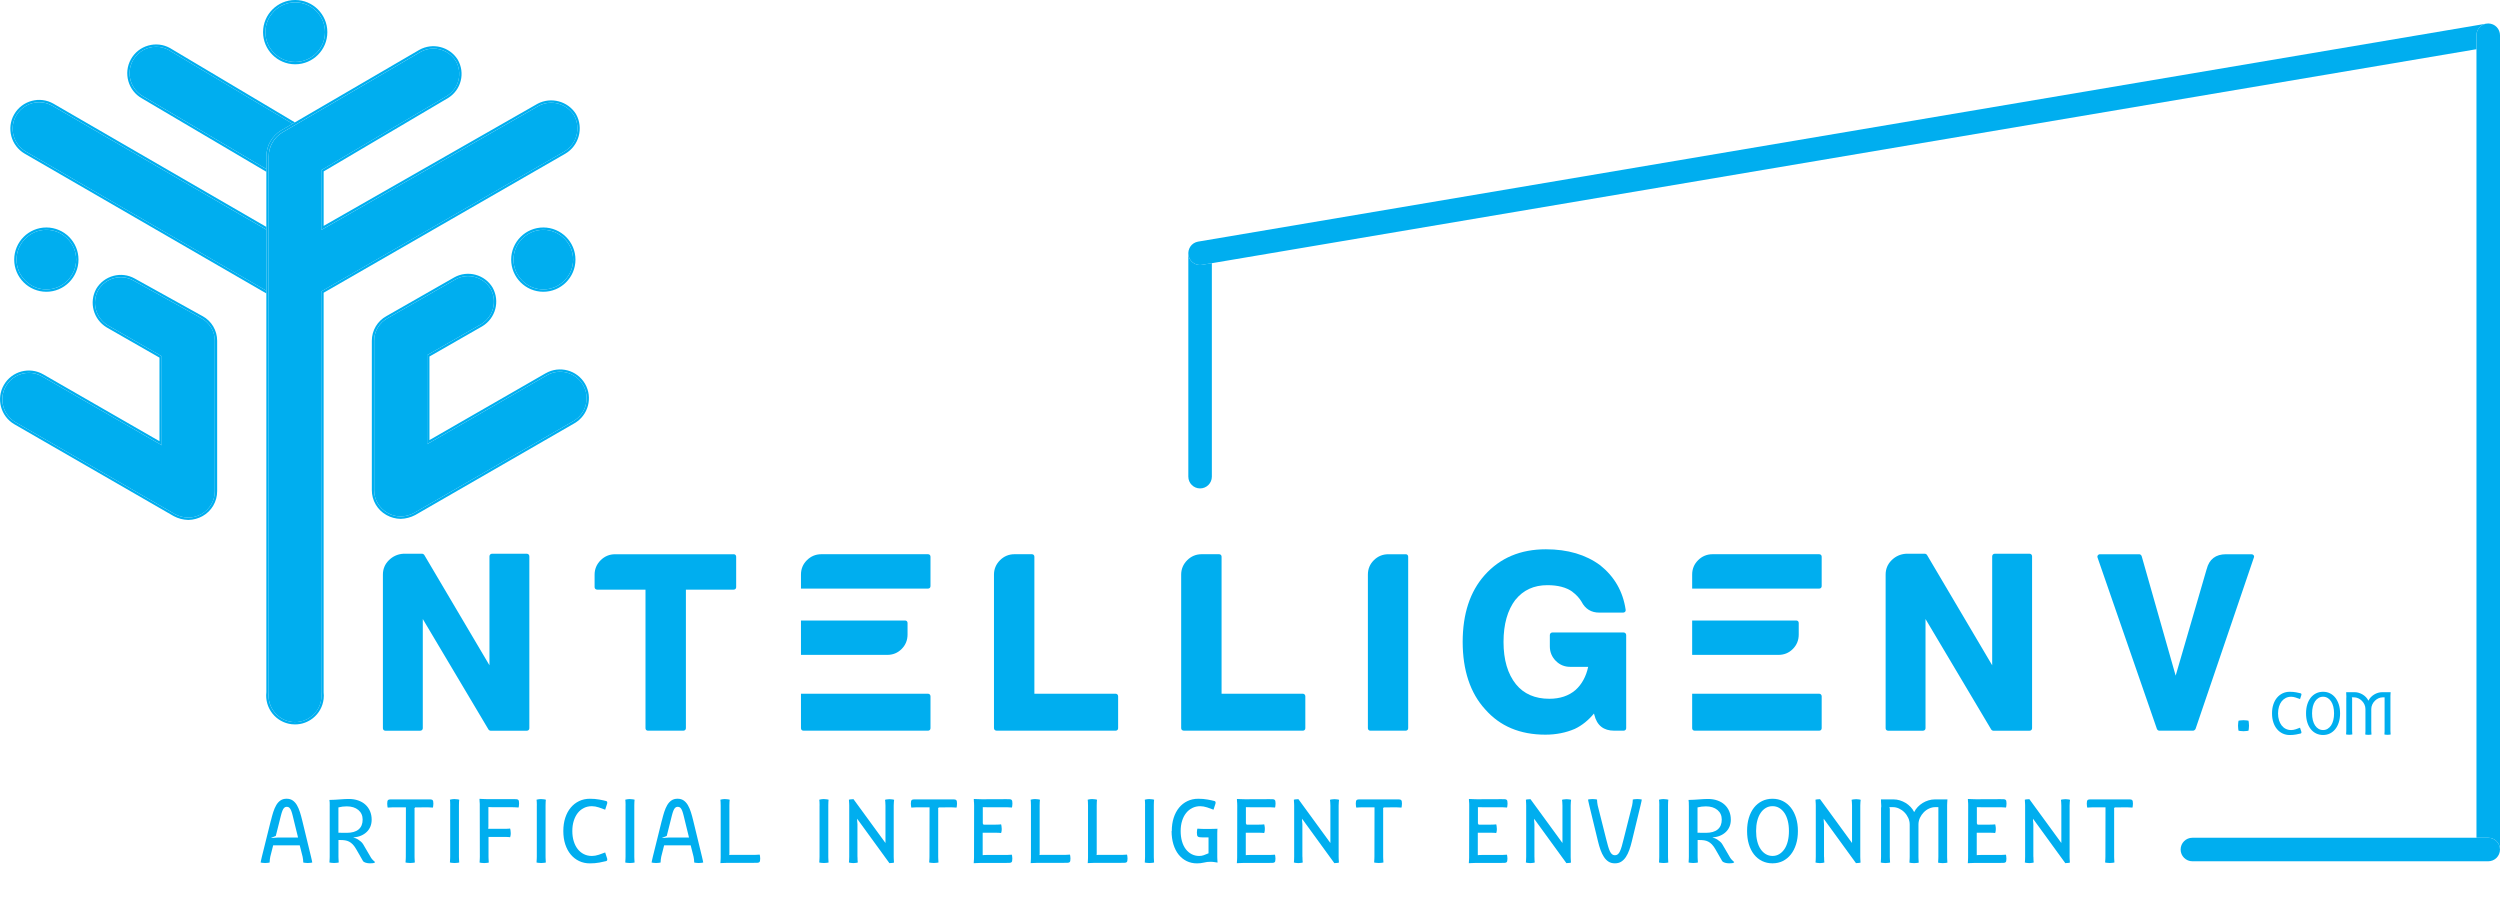 <?xml version="1.0" encoding="UTF-8"?><svg id="Layer_1" xmlns="http://www.w3.org/2000/svg" viewBox="0 0 1062.4 387.04"><path d="M223.91,235.31h-14.82c-.6,0-1.09,.49-1.09,1.09v46.32l-27.68-46.86c-.16-.27-.6-.54-.87-.54h-8.12c-2.34,.16-4.41,1.09-6.1,2.78-1.69,1.69-2.51,3.71-2.51,6.1v65.28c0,.6,.44,1.04,1.04,1.04h14.82c.6,0,1.09-.44,1.09-1.04v-46.42l27.9,46.92c.16,.27,.6,.54,.87,.54h15.47c.6,0,1.04-.44,1.04-1.04v-73.07c0-.6-.44-1.09-1.04-1.09Z" style="fill:#00aeef;"/><path d="M311.8,235.53h-50.4c-2.4,0-4.47,.87-6.16,2.56-1.69,1.69-2.56,3.76-2.56,6.1v5.34c0,.6,.49,1.04,1.09,1.04h20.54v58.9c0,.6,.44,1.04,1.04,1.04h15.04c.6,0,1.09-.44,1.09-1.04v-58.9h20.32c.6,0,1.04-.44,1.04-1.04v-12.97c0-.6-.44-1.04-1.04-1.04Z" style="fill:#00aeef;"/><path d="M423.5,310.51h50.62c.6,0,1.04-.44,1.04-1.04v-13.57c0-.6-.44-1.09-1.04-1.09h-34.55v-58.25c0-.6-.44-1.04-1.04-1.04h-7.41c-2.4,0-4.47,.87-6.16,2.56-1.69,1.69-2.56,3.76-2.56,6.1v65.28c0,.6,.49,1.04,1.09,1.04Z" style="fill:#00aeef;"/><path d="M503.05,310.51h50.62c.6,0,1.04-.44,1.04-1.04v-13.57c0-.6-.44-1.09-1.04-1.09h-34.55v-58.25c0-.6-.44-1.04-1.04-1.04h-7.41c-2.4,0-4.47,.87-6.16,2.56-1.69,1.69-2.56,3.76-2.56,6.1v65.28c0,.6,.49,1.04,1.09,1.04Z" style="fill:#00aeef;"/><path d="M597.38,235.53h-7.41c-2.4,0-4.47,.87-6.16,2.56s-2.51,3.71-2.51,6.1v65.28c0,.6,.44,1.04,1.04,1.04h15.04c.6,0,1.04-.44,1.04-1.04v-72.91c0-.6-.44-1.04-1.04-1.04Z" style="fill:#00aeef;"/><path d="M689.95,268.77h-30.24c-.6,0-1.09,.49-1.09,1.09v4.85c0,2.4,.87,4.47,2.56,6.16,1.69,1.69,3.71,2.51,6.1,2.51h7.63c-.87,4.09-2.72,7.46-5.34,9.81-2.89,2.51-6.65,3.76-11.17,3.76-6.1,0-10.84-2.07-14.17-6.16-3.54-4.41-5.29-10.41-5.29-17.98s1.69-13.51,5.07-17.98v.05c3.32-4.14,7.85-6.21,13.57-6.21,4.47,0,8.01,.93,10.62,2.78h-.05c1.8,1.31,3.05,2.78,3.98,4.3l-.05-.05c1.63,3.11,4.14,4.63,7.52,4.63h10.19c.65,0,1.2-.54,1.04-1.25-1.14-7.74-4.74-14-10.79-18.85-6.1-4.52-13.79-6.81-23.1-6.81-10.73,0-19.4,3.6-25.99,10.95-6.27,7.03-9.37,16.51-9.37,28.44s3.21,21.74,9.59,28.66c6.27,7.14,14.77,10.73,25.56,10.73,4.52,0,8.66-.82,12.48-2.45,3.11-1.47,5.83-3.71,8.17-6.54l.16,.6c1.09,4.47,3.92,6.7,8.45,6.7h3.98c.6,0,1.09-.44,1.09-1.04v-39.61c0-.6-.49-1.09-1.09-1.09Z" style="fill:#00aeef;"/><path d="M863.55,309.47v-73.07c0-.6-.44-1.09-1.04-1.09h-14.82c-.6,0-1.09,.49-1.09,1.09v46.32l-27.68-46.86c-.16-.27-.6-.54-.87-.54h-8.12c-2.34,.16-4.41,1.09-6.1,2.78s-2.51,3.71-2.51,6.1v65.28c0,.6,.44,1.04,1.04,1.04h14.82c.6,0,1.09-.44,1.09-1.04v-46.42l27.9,46.92c.16,.27,.6,.54,.87,.54h15.47c.6,0,1.04-.44,1.04-1.04Z" style="fill:#00aeef;"/><path d="M933.03,309.74l24.79-72.85c.27-.71-.22-1.36-1.04-1.36h-10.79c-4.41,0-7.19,2.13-8.23,6.32v-.05l-13.19,45.33-14.44-50.78c-.16-.44-.6-.82-.98-.82h-16.73c-.82,0-1.31,.71-1.04,1.42l25.23,72.85c.16,.38,.6,.71,.98,.71h14.39c.38,0,.87-.38,1.04-.76Z" style="fill:#00aeef;"/><path d="M505.04,106.96c.02-.14,.03-.29,.06-.43-.03,.14-.04,.28-.06,.43Z" style="fill:#00aeef;"/><path d="M506.17,104.39c.1-.12,.2-.25,.31-.36-.11,.11-.21,.24-.31,.36Z" style="fill:#00aeef;"/><path d="M509.97,112.61c-2.4,0-4.51-1.73-4.92-4.17-.05-.31-.07-.61-.06-.92,0,.03,0,.05,0,.08v94.96c0,2.76,2.24,5,5,5s5-2.24,5-5V111.83l-4.17,.7c-.28,.05-.56,.07-.84,.07Z" style="fill:#00aeef;"/><path d="M507.64,103.21c.15-.08,.3-.17,.46-.23-.16,.07-.31,.15-.46,.23Z" style="fill:#00aeef;"/><path d="M508.51,102.85c.18-.06,.36-.12,.55-.15-.19,.04-.37,.1-.55,.15Z" style="fill:#00aeef;"/><path d="M505.62,105.19c.08-.14,.15-.29,.24-.43-.09,.13-.16,.28-.24,.43Z" style="fill:#00aeef;"/><path d="M506.86,103.72c.12-.1,.24-.2,.37-.29-.13,.09-.25,.19-.37,.29Z" style="fill:#00aeef;"/><path d="M505.25,106.04c.05-.15,.09-.3,.15-.44-.06,.14-.1,.29-.15,.44Z" style="fill:#00aeef;"/><path d="M1061.58,12.24c.09,.14,.16,.29,.23,.43-.08-.15-.15-.3-.23-.43Z" style="fill:#00aeef;"/><path d="M1062.03,13.11c.05,.13,.09,.28,.13,.42-.04-.14-.08-.28-.13-.42Z" style="fill:#00aeef;"/><path d="M1060.97,11.49c.13,.13,.23,.28,.34,.42-.11-.14-.22-.29-.34-.42Z" style="fill:#00aeef;"/><path d="M1057.49,10c.19,0,.37,.03,.56,.06-.19-.02-.37-.05-.56-.06Z" style="fill:#00aeef;"/><path d="M1060.24,10.88c.15,.1,.28,.23,.42,.35-.14-.12-.27-.24-.42-.35Z" style="fill:#00aeef;"/><path d="M1062.33,14.16s-.02-.05-.02-.08c.03,.16,.04,.33,.05,.49-.01-.14,0-.27-.03-.41Z" style="fill:#00aeef;"/><path d="M1058.48,10.11c.18,.04,.34,.1,.51,.16-.17-.06-.33-.12-.51-.16Z" style="fill:#00aeef;"/><path d="M1059.41,10.41c.16,.07,.31,.16,.46,.25-.15-.09-.3-.18-.46-.25Z" style="fill:#00aeef;"/><path d="M1052.4,14.99c0-2.61,2.01-4.74,4.57-4.96-.14,.01-.27,0-.41,.03L509.14,102.68s-.05,.02-.08,.02c-.19,.04-.37,.1-.55,.15-.14,.04-.28,.07-.41,.13-.16,.07-.31,.15-.46,.23-.14,.07-.28,.14-.41,.22-.13,.09-.25,.19-.37,.29-.13,.1-.26,.2-.38,.31-.11,.11-.21,.24-.31,.36-.1,.12-.21,.24-.3,.37-.09,.13-.17,.28-.24,.43-.08,.14-.16,.27-.22,.41-.06,.14-.1,.29-.15,.44-.05,.16-.11,.32-.15,.49-.03,.14-.04,.28-.06,.43-.02,.19-.05,.37-.06,.57,0,.3,0,.61,.06,.92,.41,2.44,2.53,4.17,4.92,4.17,.28,0,.56-.02,.84-.07l4.17-.7L1052.4,20.91v-5.92Z" style="fill:#00aeef;"/><path d="M1062.36,14.57c-.01-.16-.02-.33-.05-.49-.03-.19-.09-.37-.15-.55-.04-.14-.08-.28-.13-.42-.06-.15-.14-.29-.22-.44-.08-.15-.14-.3-.23-.43-.08-.12-.17-.22-.26-.33-.11-.14-.22-.29-.34-.42-.1-.1-.21-.18-.31-.27-.14-.12-.27-.24-.42-.35-.12-.08-.25-.14-.38-.22-.15-.09-.3-.18-.46-.25-.13-.06-.28-.1-.42-.14-.17-.06-.33-.12-.51-.16-.14-.03-.29-.04-.43-.06-.19-.02-.37-.05-.56-.06-.03,0-.06,0-.09,0-.15,0-.28,.03-.43,.04-2.56,.22-4.57,2.34-4.57,4.96V356.01h5c2.76,0,5,2.24,5,5V14.99c0-.14-.03-.28-.04-.42Z" style="fill:#00aeef;"/><path d="M1057.4,356.01h-125.72c-2.76,0-5,2.24-5,5s2.24,5,5,5h125.72c2.76,0,5-2.24,5-5s-2.24-5-5-5Z" style="fill:#00aeef;"/><path d="M71.81,21.31c-1.73-.97-3.61-1.43-5.47-1.43-3.95,0-7.78,2.08-9.84,5.76-3.03,5.42-1.08,12.28,4.33,15.31l52.37,30.89v-5.39c0-4.54,2.44-8.79,6.36-11.08l4.78-2.78-51.78-30.82c-.26-.17-.5-.32-.75-.46Z" style="fill:#00aeef;"/><path d="M113.2,71.85l-52.37-30.89c-5.42-3.03-7.36-9.89-4.33-15.31,2.06-3.68,5.89-5.76,9.84-5.76,1.86,0,3.74,.46,5.47,1.43,.25,.14,.49,.29,.75,.46l51.78,30.82,.99-.58-52.24-31.09c-.26-.17-.52-.33-.79-.48-2.86-1.6-6.16-1.98-9.31-1.09-3.15,.89-5.76,2.96-7.36,5.81-3.29,5.9-1.18,13.38,4.71,16.66l52.87,31.19v-1.16Z" style="fill:#00aeef;"/><path d="M16.66,43.45c-3.89,0-7.69,2.02-9.77,5.63-3.1,5.38-1.25,12.27,4.13,15.38l102.18,59.1v-25.95S22.27,44.96,22.27,44.96c-1.77-1.02-3.7-1.5-5.61-1.5Z" style="fill:#00aeef;"/><path d="M113.2,123.55L11.02,64.46c-5.38-3.1-7.23-10-4.13-15.38,2.08-3.61,5.88-5.63,9.77-5.63,1.91,0,3.84,.48,5.61,1.5l90.93,52.65v-1.16S22.77,44.09,22.77,44.09c-5.85-3.38-13.36-1.36-16.74,4.49-3.38,5.85-1.36,13.36,4.49,16.74l102.68,59.39v-1.16Z" style="fill:#00aeef;"/><path d="M239.73,64.46c5.36-3.12,7.24-10.04,4.21-15.45-3.15-5.05-9.74-6.82-15-4.04l-92.39,52.75v-25.43l53.36-31.48c5.12-3.18,6.77-9.76,3.74-14.99-2.13-3.33-5.76-5.18-9.48-5.18-1.87,0-3.77,.47-5.51,1.45l-58.59,34.15c-3.61,2.12-5.86,6.04-5.86,10.22v227.8c-.72,6.22,3.71,11.81,9.88,12.53,2.98,.35,5.93-.49,8.28-2.36,2.36-1.87,3.84-4.54,4.19-7.52,.1-.86,.1-1.73,0-2.59V123.82s.25-.14,.25-.14l102.93-59.22Z" style="fill:#00aeef;"/><path d="M137.54,124.4l102.68-59.08c5.83-3.39,7.88-10.94,4.57-16.81v-.02c-3.44-5.5-10.61-7.43-16.35-4.4l-90.9,51.9v-23.14l52.88-31.2c5.59-3.47,7.39-10.65,4.07-16.36-3.5-5.48-10.67-7.27-16.34-4.08l-52.83,30.79-.99,.58-4.78,2.78c-3.91,2.3-6.35,6.55-6.36,11.08v5.39s0,1.16,0,1.16v23.44s0,1.16,0,1.16v25.95s0,1.16,0,1.16v169.49c-.37,3.25,.54,6.45,2.57,9.02,2.03,2.56,4.94,4.18,8.19,4.56,.48,.06,.96,.08,1.44,.08,2.75,0,5.4-.92,7.58-2.65,2.56-2.03,4.19-4.94,4.56-8.19,.11-.94,.11-1.89,0-2.77V124.4Zm-1,169.91c.1,.86,.1,1.73,0,2.59-.35,2.99-1.83,5.66-4.19,7.52-2.36,1.87-5.3,2.7-8.28,2.36-6.16-.71-10.59-6.31-9.88-12.53V66.46c0-4.19,2.25-8.1,5.86-10.22l58.59-34.15c1.74-.98,3.64-1.45,5.51-1.45,3.72,0,7.35,1.84,9.48,5.18,3.03,5.22,1.38,11.81-3.74,14.99l-53.36,31.48v25.43l92.39-52.75c5.27-2.78,11.85-1,15,4.04,3.04,5.4,1.15,12.33-4.21,15.45l-102.93,59.22-.25,.14v170.49Z" style="fill:#00aeef;"/><path d="M112.79,13.66c0,6.98,5.68,12.66,12.66,12.66s12.66-5.68,12.66-12.66-5.68-12.66-12.66-12.66-12.66,5.68-12.66,12.66Z" style="fill:#00aeef;"/><path d="M125.45,27.32c7.53,0,13.66-6.13,13.66-13.66S132.98,0,125.45,0s-13.66,6.13-13.66,13.66,6.13,13.66,13.66,13.66Zm12.66-13.66c0,6.98-5.68,12.66-12.66,12.66s-12.66-5.68-12.66-12.66,5.68-12.66,12.66-12.66,12.66,5.68,12.66,12.66Z" style="fill:#00aeef;"/><path d="M85.57,135.21h0s-28.83-15.98-28.83-15.98c-5.23-2.93-11.95-1.12-14.99,4.05-2.87,5.28-1.09,11.86,4.06,14.99l22.96,13.14v37.81l-50.88-29.26c-1.77-1.02-3.7-1.5-5.61-1.5-3.9,0-7.69,2.02-9.77,5.63-3.1,5.38-1.25,12.27,4.13,15.38l67.68,39.01c1.74,.93,3.73,1.45,5.72,1.5,1.92-.04,3.84-.56,5.54-1.5,3.53-1.97,5.72-5.7,5.7-9.75v-63.92c0-4-2.18-7.67-5.69-9.59Z" style="fill:#00aeef;"/><path d="M86.05,134.33l-28.82-15.98c-5.7-3.2-13.03-1.22-16.35,4.43-3.14,5.76-1.2,12.93,4.42,16.34l22.47,12.86v35.51l-49.38-28.4c-5.86-3.38-13.37-1.36-16.74,4.49-3.38,5.85-1.36,13.37,4.49,16.74l67.7,39.02c1.9,1.01,4.03,1.57,6.2,1.62,2.11-.04,4.19-.6,6.03-1.63,3.85-2.14,6.23-6.21,6.21-10.62v-63.92c0-4.36-2.38-8.37-6.21-10.46Zm5.21,74.39c.02,4.04-2.16,7.78-5.7,9.75-1.7,.95-3.62,1.47-5.54,1.5-1.99-.05-3.97-.57-5.72-1.5L6.63,179.46c-5.38-3.1-7.23-10-4.13-15.38,2.08-3.61,5.87-5.63,9.77-5.63,1.91,0,3.84,.48,5.61,1.5l50.88,29.26v-37.81l-22.96-13.14c-5.15-3.12-6.93-9.71-4.06-14.99,3.04-5.17,9.77-6.98,14.99-4.05l28.83,15.98h0c3.51,1.92,5.69,5.59,5.69,9.59v63.92Z" style="fill:#00aeef;"/><path d="M19.7,122.99c6.98,0,12.66-5.68,12.66-12.66s-5.68-12.66-12.66-12.66-12.66,5.68-12.66,12.66,5.68,12.66,12.66,12.66Z" style="fill:#00aeef;"/><path d="M33.36,110.33c0-7.53-6.13-13.66-13.66-13.66s-13.66,6.13-13.66,13.66,6.13,13.66,13.66,13.66,13.66-6.13,13.66-13.66Zm-13.66-12.66c6.98,0,12.66,5.68,12.66,12.66s-5.68,12.66-12.66,12.66-12.66-5.68-12.66-12.66,5.68-12.66,12.66-12.66Z" style="fill:#00aeef;"/><path d="M232.39,159.48l-50.88,29.26v-37.82l22.97-13.15c5.14-3.12,6.92-9.7,4.04-14.99-3.03-5.15-9.76-6.97-14.98-4.03l-28.83,16.45c-3.52,1.92-5.7,5.6-5.7,9.59v63.45c-.02,4.05,2.16,7.78,5.7,9.75,1.7,.95,3.62,1.47,5.56,1.5,1.97-.05,3.95-.58,5.71-1.51l67.67-39c2.6-1.5,4.47-3.93,5.25-6.83s.38-5.94-1.12-8.54c-3.1-5.38-10-7.23-15.38-4.13Z" style="fill:#00aeef;"/><path d="M231.89,158.62l-49.39,28.4v-35.51l22.48-12.87c5.61-3.4,7.55-10.57,4.4-16.35-3.31-5.63-10.65-7.61-16.34-4.41l-28.82,16.45c-3.83,2.09-6.21,6.1-6.21,10.47v63.45c-.02,4.41,2.36,8.48,6.21,10.62,1.84,1.03,3.92,1.59,6.05,1.63,2.14-.06,4.28-.62,6.19-1.63l67.68-39.01c5.85-3.38,7.87-10.89,4.49-16.74-3.38-5.85-10.89-7.87-16.74-4.49Zm17,13.53c-.78,2.9-2.64,5.33-5.25,6.83l-67.67,39c-1.76,.93-3.74,1.46-5.71,1.51-1.94-.04-3.87-.56-5.56-1.5-3.53-1.97-5.72-5.7-5.7-9.75v-63.45c0-4,2.19-7.67,5.7-9.59l28.83-16.45c5.23-2.93,11.95-1.12,14.98,4.03,2.88,5.29,1.1,11.88-4.04,14.99l-22.97,13.15v37.82l50.88-29.26c5.38-3.1,12.27-1.25,15.38,4.13,1.5,2.6,1.9,5.64,1.12,8.54Z" style="fill:#00aeef;"/><path d="M243.55,110.33c0-6.98-5.68-12.66-12.66-12.66s-12.66,5.68-12.66,12.66,5.68,12.66,12.66,12.66,12.66-5.68,12.66-12.66Z" style="fill:#00aeef;"/><path d="M230.89,96.67c-7.53,0-13.66,6.13-13.66,13.66s6.13,13.66,13.66,13.66,13.66-6.13,13.66-13.66-6.13-13.66-13.66-13.66Zm-12.66,13.66c0-6.98,5.68-12.66,12.66-12.66s12.66,5.68,12.66,12.66-5.68,12.66-12.66,12.66-12.66-5.68-12.66-12.66Z" style="fill:#00aeef;"/><g><path d="M736.05,250.13h37.05c.6,0,1.04-.44,1.04-1.04v-12.53c0-.6-.44-1.04-1.04-1.04h-45.33c-2.4,0-4.47,.87-6.16,2.56s-2.51,3.71-2.51,6.1v5.94h16.95Z" style="fill:#00aeef;"/><g><path d="M731.73,278.3h23.99c2.45,0,4.47-.82,6.16-2.51,1.69-1.69,2.51-3.76,2.51-6.16v-4.9c0-.6-.44-1.04-1.04-1.04h-44.25v14.6h12.63Z" style="fill:#00aeef;"/><path d="M759.03,294.81h-39.93v14.66c0,.6,.44,1.04,1.04,1.04h52.96c.6,0,1.04-.44,1.04-1.04v-13.57c0-.6-.44-1.09-1.04-1.09h-14.07Z" style="fill:#00aeef;"/></g></g><g><path d="M357.33,250.13h37.05c.6,0,1.04-.44,1.04-1.04v-12.53c0-.6-.44-1.04-1.04-1.04h-45.33c-2.4,0-4.47,.87-6.16,2.56s-2.51,3.71-2.51,6.1v5.94h16.95Z" style="fill:#00aeef;"/><g><path d="M353.01,278.3h23.99c2.45,0,4.47-.82,6.16-2.51,1.69-1.69,2.51-3.76,2.51-6.16v-4.9c0-.6-.44-1.04-1.04-1.04h-44.25v14.6h12.63Z" style="fill:#00aeef;"/><path d="M380.31,294.81h-39.93v14.66c0,.6,.44,1.04,1.04,1.04h52.96c.6,0,1.04-.44,1.04-1.04v-13.57c0-.6-.44-1.09-1.04-1.09h-14.07Z" style="fill:#00aeef;"/></g></g><g><path d="M115.14,348.66c.3-1.26,.63-2.45,.99-3.58s.79-2.11,1.28-2.95c.49-.84,1.09-1.5,1.8-1.98s1.56-.72,2.58-.72,1.88,.24,2.58,.72c.7,.48,1.3,1.14,1.8,1.98,.49,.84,.92,1.82,1.28,2.95,.36,1.12,.69,2.32,.99,3.58l3.73,15.39c.06,.24,.12,.5,.18,.79,.06,.29,.12,.55,.18,.79,.06,.3,.12,.6,.18,.9-.06,.03-.28,.08-.67,.13-.39,.06-.8,.09-1.25,.09s-.86-.03-1.25-.09-.61-.11-.67-.13v-.18c0-.24-.02-.59-.07-1.06-.04-.46-.11-.88-.2-1.24l-1.22-4.81h-11.29l-1.22,4.81c-.09,.36-.16,.77-.2,1.24-.04,.47-.07,.82-.07,1.06v.18c-.06,.03-.28,.08-.67,.13s-.8,.09-1.25,.09-.86-.03-1.25-.09-.61-.11-.67-.13c.06-.3,.12-.6,.18-.9,.06-.24,.12-.5,.18-.79s.12-.55,.18-.79l3.82-15.39Zm.13,7.38l.05,.09,2.88-.22h8.46l-1.48-6.03c-.3-1.23-.56-2.29-.77-3.17-.21-.88-.43-1.61-.65-2.18-.23-.57-.48-.99-.77-1.26-.29-.27-.65-.41-1.1-.41s-.82,.14-1.1,.41c-.29,.27-.54,.69-.77,1.26-.22,.57-.45,1.3-.67,2.18-.23,.89-.49,1.94-.79,3.17l-1.35,5.35-1.94,.81Z" style="fill:#00aeef;"/><path d="M140.12,342.36c0-.42,0-.87-.02-1.35-.02-.48-.05-.84-.11-1.08h.31c1.38-.03,2.79-.1,4.23-.22s2.68-.18,3.73-.18c1.44,0,2.76,.21,3.96,.63,1.2,.42,2.22,1.01,3.06,1.78,.84,.76,1.49,1.69,1.96,2.77,.46,1.08,.7,2.28,.7,3.6,0,2.13-.7,3.87-2.09,5.22-1.4,1.35-3.26,2.13-5.6,2.34v.13c.18,0,.45,.07,.81,.2,.36,.13,.74,.33,1.15,.58,.41,.26,.79,.55,1.17,.88,.37,.33,.68,.69,.92,1.08l3.42,5.85c.12,.18,.26,.37,.43,.56,.16,.2,.34,.38,.52,.54,.18,.17,.34,.31,.47,.43,.14,.12,.22,.2,.25,.22-.15,.27-.44,.43-.88,.47-.44,.04-.86,.07-1.28,.07-.6,0-1.2-.08-1.8-.25-.6-.17-1.01-.43-1.21-.79l-2.79-4.86c-.51-.9-1.02-1.61-1.53-2.14-.51-.52-1.04-.92-1.57-1.19-.54-.27-1.11-.45-1.71-.54s-1.23-.13-1.89-.13h-.9v7.06c0,.24,0,.5,.02,.76,.01,.27,.03,.53,.04,.77,.01,.24,.03,.45,.04,.63,.01,.18,.02,.29,.02,.32-.06,.03-.29,.08-.7,.13-.41,.06-.83,.09-1.28,.09s-.88-.03-1.28-.09c-.4-.06-.64-.11-.7-.13,0-.03,0-.14,.02-.32,.01-.18,.03-.39,.04-.63,.01-.24,.03-.5,.04-.77,.02-.27,.02-.52,.02-.76v-21.69Zm3.69,11.52l3.51,.04c2.22,0,3.91-.48,5.06-1.44,1.15-.96,1.73-2.36,1.73-4.19,0-1.71-.62-3.07-1.84-4.09-1.23-1.02-2.87-1.53-4.91-1.53-.6,0-1.2,.04-1.8,.11-.6,.08-1.19,.19-1.75,.34v10.75Z" style="fill:#00aeef;"/><path d="M172.52,343.08h-5.27c-.24,0-.49,0-.76,.02-.27,.02-.53,.03-.77,.04-.24,.02-.45,.03-.63,.04-.18,.02-.29,.02-.32,.02-.03-.06-.08-.24-.13-.54-.06-.3-.09-.67-.09-1.12s.03-.8,.09-1.06c.06-.25,.18-.44,.36-.56,.18-.12,.45-.19,.81-.2,.36-.01,.84-.02,1.44-.02h14.22c.6,0,1.08,0,1.44,.02,.36,.02,.63,.08,.81,.2,.18,.12,.3,.31,.36,.56,.06,.26,.09,.61,.09,1.06s-.03,.83-.09,1.12c-.06,.3-.11,.48-.13,.54-.03,0-.14,0-.31-.02-.18-.01-.39-.03-.63-.04-.24-.01-.5-.03-.79-.04-.29-.01-.53-.02-.74-.02l-5.18,.04c.06,.03,.09,.06,.09,.09s0,.05-.02,.07c-.02,.02-.06,.04-.14,.09-.08,.04-.11,.08-.11,.11l-.04,.04s.03,.06,.09,.09v20.43c0,.24,0,.5,.02,.76,.01,.27,.03,.53,.04,.77,.01,.24,.03,.45,.04,.63s.02,.29,.02,.32c-.06,.03-.29,.08-.7,.13s-.83,.09-1.28,.09-.88-.03-1.28-.09c-.41-.06-.64-.11-.7-.13,0-.03,0-.14,.02-.32s.03-.39,.05-.63c.01-.24,.03-.5,.04-.77,.01-.27,.02-.52,.02-.76l.04-20.97Z" style="fill:#00aeef;"/><path d="M191.33,342.27c0-.45-.02-.95-.04-1.51-.03-.55-.06-.86-.09-.92,.06-.03,.29-.08,.7-.16,.41-.08,.83-.11,1.28-.11s.88,.04,1.28,.11c.4,.08,.64,.13,.7,.16-.03,.06-.06,.37-.09,.92-.03,.56-.04,1.06-.04,1.51v21.78c0,.24,0,.5,.02,.76,.01,.27,.03,.53,.04,.77,.01,.24,.03,.45,.04,.63,.01,.18,.02,.29,.02,.32-.06,.03-.29,.08-.7,.13-.41,.06-.83,.09-1.28,.09s-.88-.03-1.28-.09c-.4-.06-.64-.11-.7-.13,0-.03,0-.14,.02-.32,.01-.18,.03-.39,.04-.63,.01-.24,.03-.5,.04-.77,.02-.27,.02-.52,.02-.76v-21.78Z" style="fill:#00aeef;"/><path d="M203.89,342.22c0-.24,0-.51-.02-.81s-.04-.6-.07-.9c-.03-.33-.04-.67-.04-1.04,.03,0,.19,0,.47,.02,.28,.02,.62,.03,1,.05,.39,.01,.76,.03,1.13,.04,.37,.01,.67,.02,.91,.02h10.62c.6,0,1.08,0,1.44,.02,.36,.02,.63,.08,.81,.21,.18,.12,.3,.31,.36,.57,.06,.26,.09,.62,.09,1.07s-.03,.84-.09,1.14-.11,.49-.13,.55c-.03,0-.13,0-.31-.02-.18-.01-.39-.03-.63-.04-.24-.01-.5-.03-.79-.04-.29-.01-.53-.02-.74-.02h-8.1c-.42,0-.87-.01-1.35-.04-.48-.03-.78-.04-.9-.04v8.6l-.13,.45,.13,.13s-.04,.01-.04,.04h.04s.27,.04,.72,.04h6.08c.45,0,.95-.01,1.51-.04,.55-.03,.86-.06,.92-.09,.03,.06,.08,.29,.16,.68,.07,.4,.11,.82,.11,1.28s-.04,.84-.11,1.16c-.08,.32-.13,.51-.16,.57-.06-.03-.37-.06-.92-.09-.56-.03-1.06-.04-1.51-.04h-6.75v8.42c0,.24,0,.5,.02,.76,.01,.27,.03,.53,.04,.77,.01,.24,.03,.45,.04,.63,.01,.18,.02,.29,.02,.32-.06,.03-.29,.08-.69,.13-.4,.06-.82,.09-1.27,.09s-.87-.03-1.27-.09c-.4-.06-.63-.11-.69-.13,0-.03,0-.14,.02-.32,.01-.18,.03-.39,.04-.63s.03-.5,.04-.77c.01-.27,.02-.51,.02-.72l-.04-21.87Z" style="fill:#00aeef;"/><path d="M228.14,342.27c0-.45-.02-.95-.04-1.51-.03-.55-.06-.86-.09-.92,.06-.03,.29-.08,.7-.16,.41-.08,.83-.11,1.28-.11s.88,.04,1.28,.11c.4,.08,.64,.13,.7,.16-.03,.06-.06,.37-.09,.92-.03,.56-.04,1.06-.04,1.51v21.78c0,.24,0,.5,.02,.76,.01,.27,.03,.53,.04,.77,.01,.24,.03,.45,.04,.63,.01,.18,.02,.29,.02,.32-.06,.03-.29,.08-.7,.13-.41,.06-.83,.09-1.28,.09s-.88-.03-1.28-.09c-.4-.06-.64-.11-.7-.13,0-.03,0-.14,.02-.32,.01-.18,.03-.39,.04-.63,.01-.24,.03-.5,.04-.77,.02-.27,.02-.52,.02-.76v-21.78Z" style="fill:#00aeef;"/><path d="M239.39,353.16c0-2.07,.27-3.94,.82-5.62,.55-1.68,1.32-3.12,2.32-4.32,1-1.2,2.19-2.13,3.57-2.79,1.38-.66,2.91-.99,4.59-.99,1.44,0,2.77,.11,4,.34,1.23,.22,2.17,.43,2.83,.61,.36,.09,.54,.32,.54,.67,0,.15-.02,.29-.04,.41-.03,.12-.08,.25-.13,.41l-.72,2.21c-.72-.3-1.61-.62-2.68-.97s-2.05-.52-2.95-.52c-1.26,0-2.4,.25-3.42,.76-1.02,.51-1.89,1.22-2.61,2.14-.72,.92-1.28,2.03-1.69,3.33-.41,1.3-.61,2.75-.61,4.34s.2,3.04,.61,4.34c.4,1.31,.97,2.42,1.69,3.33,.72,.92,1.59,1.63,2.61,2.14,1.02,.51,2.16,.77,3.42,.77,.9,0,1.88-.17,2.95-.52s1.96-.67,2.68-.97l.72,2.21c.06,.15,.1,.29,.13,.41,.03,.12,.04,.25,.04,.4,0,.36-.18,.58-.54,.67-.66,.18-1.6,.38-2.83,.61-1.23,.22-2.56,.34-4,.34-1.68,0-3.21-.33-4.59-.99-1.38-.66-2.57-1.59-3.57-2.79-1-1.2-1.77-2.64-2.32-4.32-.55-1.68-.82-3.56-.82-5.62Z" style="fill:#00aeef;"/><path d="M265.85,342.27c0-.45-.02-.95-.04-1.51-.03-.55-.06-.86-.09-.92,.06-.03,.29-.08,.7-.16,.41-.08,.83-.11,1.28-.11s.88,.04,1.28,.11c.4,.08,.64,.13,.7,.16-.03,.06-.06,.37-.09,.92-.03,.56-.04,1.06-.04,1.51v21.78c0,.24,0,.5,.02,.76,.01,.27,.03,.53,.04,.77,.01,.24,.03,.45,.04,.63,.01,.18,.02,.29,.02,.32-.06,.03-.29,.08-.7,.13-.41,.06-.83,.09-1.28,.09s-.88-.03-1.28-.09c-.4-.06-.64-.11-.7-.13,0-.03,0-.14,.02-.32,.01-.18,.03-.39,.04-.63,.01-.24,.03-.5,.04-.77,.02-.27,.02-.52,.02-.76v-21.78Z" style="fill:#00aeef;"/><path d="M281.28,348.66c.3-1.26,.63-2.45,.99-3.58s.79-2.11,1.28-2.95c.49-.84,1.09-1.5,1.8-1.98s1.56-.72,2.58-.72,1.88,.24,2.58,.72c.7,.48,1.3,1.14,1.8,1.98,.49,.84,.92,1.82,1.28,2.95,.36,1.12,.69,2.32,.99,3.58l3.73,15.39c.06,.24,.12,.5,.18,.79,.06,.29,.12,.55,.18,.79,.06,.3,.12,.6,.18,.9-.06,.03-.28,.08-.67,.13-.39,.06-.8,.09-1.25,.09s-.86-.03-1.25-.09-.61-.11-.67-.13v-.18c0-.24-.02-.59-.07-1.06-.04-.46-.11-.88-.2-1.24l-1.22-4.81h-11.29l-1.22,4.81c-.09,.36-.16,.77-.2,1.24-.04,.47-.07,.82-.07,1.06v.18c-.06,.03-.28,.08-.67,.13s-.8,.09-1.25,.09-.86-.03-1.25-.09-.61-.11-.67-.13c.06-.3,.12-.6,.18-.9,.06-.24,.12-.5,.18-.79s.12-.55,.18-.79l3.82-15.39Zm.13,7.38l.05,.09,2.88-.22h8.46l-1.48-6.03c-.3-1.23-.56-2.29-.77-3.17-.21-.88-.43-1.61-.65-2.18-.23-.57-.48-.99-.77-1.26-.29-.27-.65-.41-1.1-.41s-.82,.14-1.1,.41c-.29,.27-.54,.69-.77,1.26-.22,.57-.45,1.3-.67,2.18-.23,.89-.49,1.94-.79,3.17l-1.35,5.35-1.94,.81Z" style="fill:#00aeef;"/><path d="M306.26,342.27c0-.45-.02-.95-.04-1.51-.03-.55-.06-.86-.09-.92,.06-.03,.29-.08,.7-.16,.41-.08,.83-.11,1.28-.11s.88,.04,1.28,.11c.4,.08,.64,.13,.7,.16-.03,.06-.06,.37-.09,.92-.03,.56-.04,1.06-.04,1.51v20.39l-.05,.67,.09,.09h-.04v-.04c.06-.06,.28-.09,.67-.09h9.72c.21,0,.46,0,.74-.02,.28-.01,.55-.03,.79-.04,.24-.01,.45-.03,.63-.04,.18-.02,.28-.02,.31-.02,.03,.06,.07,.24,.14,.54,.06,.3,.09,.68,.09,1.12s-.03,.8-.09,1.06c-.06,.26-.18,.44-.36,.56-.18,.12-.45,.19-.81,.2-.36,.02-.84,.02-1.44,.02h-10.71c-.24,0-.55,0-.92,.02-.38,.01-.75,.03-1.12,.04-.38,.01-.71,.03-.99,.04-.29,.01-.44,.02-.47,.02,0-.03,0-.13,.02-.32,.01-.18,.03-.39,.04-.63,.01-.24,.03-.5,.04-.76,.02-.27,.02-.52,.02-.76v-22.05Z" style="fill:#00aeef;"/><path d="M348.29,342.27c0-.45-.02-.95-.04-1.51-.03-.55-.06-.86-.09-.92,.06-.03,.29-.08,.7-.16,.41-.08,.83-.11,1.28-.11s.88,.04,1.28,.11c.4,.08,.64,.13,.7,.16-.03,.06-.06,.37-.09,.92-.03,.56-.04,1.06-.04,1.51v21.78c0,.24,0,.5,.02,.76,.01,.27,.03,.53,.04,.77,.01,.24,.03,.45,.04,.63,.01,.18,.02,.29,.02,.32-.06,.03-.29,.08-.7,.13-.41,.06-.83,.09-1.28,.09s-.88-.03-1.28-.09c-.4-.06-.64-.11-.7-.13,0-.03,0-.14,.02-.32,.01-.18,.03-.39,.04-.63,.01-.24,.03-.5,.04-.77,.02-.27,.02-.52,.02-.76v-21.78Z" style="fill:#00aeef;"/><path d="M364.4,364.09c0,.45,.01,.95,.04,1.51,.03,.56,.06,.86,.09,.92-.06,.03-.28,.08-.65,.16-.38,.07-.79,.11-1.24,.11s-.86-.04-1.24-.11c-.38-.08-.59-.13-.65-.16,.03-.06,.06-.37,.09-.92,.03-.55,.05-1.06,.05-1.51v-21.78c0-.21,0-.46-.02-.74-.02-.28-.03-.55-.05-.79s-.03-.45-.04-.63c-.02-.18-.02-.29-.02-.32,.06-.03,.28-.07,.68-.13,.39-.06,.81-.09,1.26-.09l13.59,18.63v-15.93c0-.45-.02-.95-.07-1.51-.04-.55-.08-.86-.11-.92,.06-.03,.28-.08,.67-.16,.39-.07,.81-.11,1.26-.11s.87,.04,1.26,.11c.39,.08,.61,.13,.67,.16-.03,.06-.07,.37-.11,.92-.04,.56-.07,1.06-.07,1.51v21.78c0,.24,0,.5,.02,.77,.01,.27,.03,.52,.04,.76,.01,.24,.03,.45,.04,.63,.01,.18,.02,.29,.02,.32-.06,.03-.28,.08-.65,.13-.38,.06-.79,.09-1.24,.09v.09l-13.77-18.95v.72l.13,1.58v13.86Z" style="fill:#00aeef;"/><path d="M395.05,343.08h-5.27c-.24,0-.49,0-.76,.02-.27,.02-.53,.03-.77,.04-.24,.02-.45,.03-.63,.04-.18,.02-.29,.02-.32,.02-.03-.06-.08-.24-.13-.54-.06-.3-.09-.67-.09-1.12s.03-.8,.09-1.06c.06-.25,.18-.44,.36-.56,.18-.12,.45-.19,.81-.2,.36-.01,.84-.02,1.44-.02h14.22c.6,0,1.08,0,1.44,.02,.36,.02,.63,.08,.81,.2,.18,.12,.3,.31,.36,.56,.06,.26,.09,.61,.09,1.06s-.03,.83-.09,1.12c-.06,.3-.11,.48-.13,.54-.03,0-.14,0-.31-.02-.18-.01-.39-.03-.63-.04-.24-.01-.5-.03-.79-.04-.29-.01-.53-.02-.74-.02l-5.18,.04c.06,.03,.09,.06,.09,.09s0,.05-.02,.07c-.02,.02-.06,.04-.14,.09-.08,.04-.11,.08-.11,.11l-.04,.04s.03,.06,.09,.09v20.43c0,.24,0,.5,.02,.76,.01,.27,.03,.53,.04,.77,.01,.24,.03,.45,.04,.63s.02,.29,.02,.32c-.06,.03-.29,.08-.7,.13s-.83,.09-1.28,.09-.88-.03-1.28-.09c-.41-.06-.64-.11-.7-.13,0-.03,0-.14,.02-.32s.03-.39,.05-.63c.01-.24,.03-.5,.04-.77,.01-.27,.02-.52,.02-.76l.04-20.97Z" style="fill:#00aeef;"/><path d="M413.95,342.04c0-.24,0-.5-.02-.76-.02-.27-.04-.54-.07-.81-.03-.3-.04-.61-.04-.94,.03,0,.19,0,.47,.02,.28,.01,.62,.03,1.01,.04,.39,.01,.77,.03,1.15,.04,.37,.02,.68,.02,.92,.02l10.17-.04c.6,0,1.08,0,1.44,.02,.36,.02,.63,.08,.81,.21,.18,.12,.3,.31,.36,.57,.06,.26,.09,.62,.09,1.07s-.03,.84-.09,1.14-.11,.49-.13,.55c-.03,0-.14,0-.31-.02-.18-.01-.39-.03-.63-.04-.24-.01-.5-.03-.79-.04-.29-.01-.53-.02-.74-.02h-7.74c-.36,0-.77,0-1.22-.02-.45-.01-.76-.02-.94-.02v6.89l.27,.49v.09h-.18l.09-.04h5.17c.45,0,.95-.01,1.51-.04,.55-.03,.86-.06,.92-.09,.03,.06,.08,.29,.16,.68,.07,.39,.11,.82,.11,1.28s-.04,.84-.11,1.16c-.08,.32-.13,.51-.16,.57-.06-.03-.37-.06-.92-.09-.56-.03-1.06-.04-1.51-.04h-5.4v9.54c.21-.03,.47-.05,.79-.07,.31-.01,.64-.02,.97-.02h8.15c.21,0,.46,0,.74-.02,.28-.01,.55-.03,.79-.04,.24-.01,.45-.03,.63-.04,.18-.02,.28-.02,.31-.02,.03,.06,.07,.24,.13,.54,.06,.3,.09,.68,.09,1.12s-.03,.8-.09,1.06c-.06,.26-.18,.44-.36,.56-.18,.12-.45,.19-.81,.2-.36,.02-.84,.02-1.44,.02h-10.21c-.24,0-.55,0-.92,.02-.38,.01-.75,.03-1.12,.04-.38,.01-.71,.03-.99,.04-.29,.01-.44,.02-.47,.02,0-.03,0-.13,.02-.32,.01-.18,.03-.39,.04-.63,.02-.24,.03-.5,.05-.76,.01-.27,.02-.52,.02-.76l.04-22.28Z" style="fill:#00aeef;"/><path d="M438.11,342.27c0-.45-.02-.95-.04-1.51-.03-.55-.06-.86-.09-.92,.06-.03,.29-.08,.7-.16,.41-.08,.83-.11,1.28-.11s.88,.04,1.28,.11c.4,.08,.64,.13,.7,.16-.03,.06-.06,.37-.09,.92-.03,.56-.04,1.06-.04,1.51v20.39l-.05,.67,.09,.09h-.04v-.04c.06-.06,.28-.09,.67-.09h9.72c.21,0,.46,0,.74-.02,.28-.01,.55-.03,.79-.04,.24-.01,.45-.03,.63-.04,.18-.02,.28-.02,.31-.02,.03,.06,.07,.24,.14,.54,.06,.3,.09,.68,.09,1.12s-.03,.8-.09,1.06c-.06,.26-.18,.44-.36,.56-.18,.12-.45,.19-.81,.2-.36,.02-.84,.02-1.44,.02h-10.71c-.24,0-.55,0-.92,.02-.38,.01-.75,.03-1.12,.04-.38,.01-.71,.03-.99,.04-.29,.01-.44,.02-.47,.02,0-.03,0-.13,.02-.32,.01-.18,.03-.39,.04-.63,.01-.24,.03-.5,.04-.76,.02-.27,.02-.52,.02-.76v-22.05Z" style="fill:#00aeef;"/><path d="M462.36,342.27c0-.45-.02-.95-.04-1.51-.03-.55-.06-.86-.09-.92,.06-.03,.29-.08,.7-.16,.41-.08,.83-.11,1.28-.11s.88,.04,1.28,.11c.4,.08,.64,.13,.7,.16-.03,.06-.06,.37-.09,.92-.03,.56-.04,1.06-.04,1.51v20.39l-.05,.67,.09,.09h-.04v-.04c.06-.06,.28-.09,.67-.09h9.72c.21,0,.46,0,.74-.02,.28-.01,.55-.03,.79-.04,.24-.01,.45-.03,.63-.04,.18-.02,.28-.02,.31-.02,.03,.06,.07,.24,.14,.54,.06,.3,.09,.68,.09,1.12s-.03,.8-.09,1.06c-.06,.26-.18,.44-.36,.56-.18,.12-.45,.19-.81,.2-.36,.02-.84,.02-1.44,.02h-10.71c-.24,0-.55,0-.92,.02-.38,.01-.75,.03-1.12,.04-.38,.01-.71,.03-.99,.04-.29,.01-.44,.02-.47,.02,0-.03,0-.13,.02-.32,.01-.18,.03-.39,.04-.63,.01-.24,.03-.5,.04-.76,.02-.27,.02-.52,.02-.76v-22.05Z" style="fill:#00aeef;"/><path d="M486.62,342.27c0-.45-.02-.95-.04-1.51-.03-.55-.06-.86-.09-.92,.06-.03,.29-.08,.7-.16,.41-.08,.83-.11,1.28-.11s.88,.04,1.28,.11c.4,.08,.64,.13,.7,.16-.03,.06-.06,.37-.09,.92-.03,.56-.04,1.06-.04,1.51v21.78c0,.24,0,.5,.02,.76,.01,.27,.03,.53,.04,.77,.01,.24,.03,.45,.04,.63,.01,.18,.02,.29,.02,.32-.06,.03-.29,.08-.7,.13-.41,.06-.83,.09-1.28,.09s-.88-.03-1.28-.09c-.4-.06-.64-.11-.7-.13,0-.03,0-.14,.02-.32,.01-.18,.03-.39,.04-.63,.01-.24,.03-.5,.04-.77,.02-.27,.02-.52,.02-.76v-21.78Z" style="fill:#00aeef;"/><path d="M497.96,353.16c0-2.07,.27-3.94,.81-5.62,.54-1.68,1.31-3.12,2.29-4.32,.99-1.2,2.17-2.13,3.56-2.79,1.38-.66,2.91-.99,4.59-.99,1.44,0,2.77,.11,4,.34,1.23,.22,2.17,.43,2.83,.61,.36,.09,.54,.32,.54,.67,0,.15-.02,.29-.04,.41-.03,.12-.08,.25-.13,.41l-.72,2.21c-.72-.3-1.61-.62-2.68-.97-1.07-.34-2.05-.52-2.95-.52-1.23,0-2.36,.25-3.38,.76-1.02,.51-1.9,1.22-2.63,2.14-.74,.92-1.31,2.03-1.71,3.33-.41,1.3-.61,2.75-.61,4.34s.19,3.04,.56,4.34c.37,1.31,.91,2.42,1.6,3.33,.69,.92,1.52,1.63,2.5,2.14,.97,.51,2.05,.77,3.22,.77,.72,0,1.36-.11,1.91-.32s1.24-.48,2.05-.81v-6.75h-2.25c-.6,0-1.08-.02-1.44-.07-.36-.04-.63-.13-.81-.27-.18-.13-.3-.34-.36-.63s-.09-.65-.09-1.1,.03-.83,.09-1.12,.1-.48,.14-.54c.03,0,.13,0,.31,.02,.18,.02,.39,.03,.63,.04,.24,.02,.5,.03,.77,.04,.27,.02,.52,.02,.77,.02h3.28c.21,0,.47,0,.79-.02,.31-.01,.61-.02,.88-.02s.51,0,.72-.02c.21-.01,.33-.02,.36-.02,0,.06-.02,.28-.04,.65-.03,.38-.04,.79-.04,1.24v9.99c0,.24,0,.5,.02,.76,.01,.27,.03,.53,.04,.77,.01,.24,.03,.45,.04,.63,.01,.18,.02,.29,.02,.32h-.13c-.15,0-.5-.05-1.04-.16-.54-.1-1.16-.16-1.84-.16-.96,0-1.89,.11-2.79,.34-.9,.22-1.88,.34-2.93,.34-1.62,0-3.1-.33-4.43-.99-1.33-.66-2.47-1.59-3.42-2.79-.94-1.2-1.67-2.64-2.18-4.32-.51-1.68-.77-3.56-.77-5.62h.09Z" style="fill:#00aeef;"/><path d="M525.77,342.04c0-.24,0-.5-.02-.76-.02-.27-.04-.54-.07-.81-.03-.3-.04-.61-.04-.94,.03,0,.19,0,.47,.02,.28,.01,.62,.03,1.01,.04,.39,.01,.77,.03,1.15,.04,.37,.02,.68,.02,.92,.02l10.17-.04c.6,0,1.08,0,1.44,.02,.36,.02,.63,.08,.81,.21,.18,.12,.3,.31,.36,.57,.06,.26,.09,.62,.09,1.07s-.03,.84-.09,1.14c-.06,.3-.11,.49-.13,.55-.03,0-.14,0-.32-.02-.18-.01-.39-.03-.63-.04-.24-.01-.5-.03-.79-.04-.29-.01-.53-.02-.74-.02h-7.74c-.36,0-.77,0-1.22-.02-.45-.01-.76-.02-.94-.02v6.89l.27,.49v.09h-.18l.09-.04h5.17c.45,0,.95-.01,1.51-.04,.55-.03,.86-.06,.92-.09,.03,.06,.08,.29,.16,.68,.08,.39,.11,.82,.11,1.28s-.04,.84-.11,1.16c-.07,.32-.13,.51-.16,.57-.06-.03-.37-.06-.92-.09-.55-.03-1.06-.04-1.51-.04h-5.4v9.54c.21-.03,.47-.05,.79-.07,.31-.01,.64-.02,.97-.02h8.15c.21,0,.46,0,.74-.02,.28-.01,.55-.03,.79-.04,.24-.01,.45-.03,.63-.04,.18-.02,.28-.02,.32-.02,.03,.06,.07,.24,.13,.54,.06,.3,.09,.68,.09,1.12s-.03,.8-.09,1.06c-.06,.26-.18,.44-.36,.56-.18,.12-.45,.19-.81,.2-.36,.02-.84,.02-1.44,.02h-10.21c-.24,0-.55,0-.92,.02-.38,.01-.75,.03-1.12,.04-.38,.01-.71,.03-.99,.04-.29,.01-.44,.02-.47,.02,0-.03,0-.13,.02-.32,.01-.18,.03-.39,.04-.63,.02-.24,.03-.5,.05-.76,.01-.27,.02-.52,.02-.76l.04-22.28Z" style="fill:#00aeef;"/><path d="M553.49,364.09c0,.45,.01,.95,.04,1.51,.03,.56,.06,.86,.09,.92-.06,.03-.28,.08-.65,.16-.38,.07-.79,.11-1.24,.11s-.86-.04-1.24-.11c-.38-.08-.59-.13-.65-.16,.03-.06,.06-.37,.09-.92,.03-.55,.04-1.06,.04-1.51v-21.78c0-.21,0-.46-.02-.74-.02-.28-.03-.55-.05-.79-.01-.24-.03-.45-.04-.63-.01-.18-.02-.29-.02-.32,.06-.03,.28-.07,.67-.13,.39-.06,.81-.09,1.26-.09l13.59,18.63v-15.93c0-.45-.02-.95-.07-1.51-.04-.55-.08-.86-.11-.92,.06-.03,.28-.08,.67-.16,.39-.07,.81-.11,1.26-.11s.87,.04,1.26,.11c.39,.08,.62,.13,.68,.16-.03,.06-.07,.37-.11,.92-.04,.56-.07,1.06-.07,1.51v21.78c0,.24,0,.5,.02,.77,.02,.27,.03,.52,.04,.76s.03,.45,.04,.63c.02,.18,.02,.29,.02,.32-.06,.03-.28,.08-.65,.13-.38,.06-.79,.09-1.24,.09v.09l-13.77-18.95v.72l.13,1.58v13.86Z" style="fill:#00aeef;"/><path d="M584.13,343.08h-5.27c-.24,0-.49,0-.76,.02-.27,.02-.53,.03-.77,.04-.24,.02-.45,.03-.63,.04-.18,.02-.29,.02-.32,.02-.03-.06-.08-.24-.13-.54-.06-.3-.09-.67-.09-1.12s.03-.8,.09-1.06c.06-.25,.18-.44,.36-.56,.18-.12,.45-.19,.81-.2,.36-.01,.84-.02,1.44-.02h14.22c.6,0,1.08,0,1.44,.02,.36,.02,.63,.08,.81,.2,.18,.12,.3,.31,.36,.56,.06,.26,.09,.61,.09,1.06s-.03,.83-.09,1.12c-.06,.3-.11,.48-.13,.54-.03,0-.13,0-.31-.02-.18-.01-.39-.03-.63-.04-.24-.01-.5-.03-.79-.04-.29-.01-.53-.02-.74-.02l-5.18,.04c.06,.03,.09,.06,.09,.09s0,.05-.02,.07c-.02,.02-.06,.04-.13,.09-.08,.04-.11,.08-.11,.11l-.04,.04s.03,.06,.09,.09v20.43c0,.24,0,.5,.02,.76,.01,.27,.03,.53,.04,.77,.01,.24,.03,.45,.04,.63,.01,.18,.02,.29,.02,.32-.06,.03-.29,.08-.7,.13-.4,.06-.83,.09-1.28,.09s-.88-.03-1.28-.09c-.41-.06-.64-.11-.7-.13,0-.03,0-.14,.02-.32,.02-.18,.03-.39,.05-.63,.01-.24,.03-.5,.04-.77,.01-.27,.02-.52,.02-.76l.04-20.97Z" style="fill:#00aeef;"/><path d="M624.36,342.04c0-.24,0-.5-.02-.76-.02-.27-.04-.54-.07-.81-.03-.3-.04-.61-.04-.94,.03,0,.19,0,.47,.02,.28,.01,.62,.03,1.01,.04,.39,.01,.77,.03,1.15,.04,.37,.02,.68,.02,.92,.02l10.17-.04c.6,0,1.08,0,1.44,.02,.36,.02,.63,.08,.81,.21,.18,.12,.3,.31,.36,.57,.06,.26,.09,.62,.09,1.07s-.03,.84-.09,1.14c-.06,.3-.11,.49-.13,.55-.03,0-.13,0-.31-.02-.18-.01-.39-.03-.63-.04-.24-.01-.5-.03-.79-.04-.29-.01-.53-.02-.74-.02h-7.74c-.36,0-.76,0-1.21-.02-.45-.01-.76-.02-.95-.02v6.89l.27,.49v.09h-.18l.09-.04h5.17c.45,0,.95-.01,1.51-.04,.55-.03,.86-.06,.92-.09,.03,.06,.08,.29,.16,.68,.07,.39,.11,.82,.11,1.28s-.04,.84-.11,1.16c-.08,.32-.13,.51-.16,.57-.06-.03-.37-.06-.92-.09-.56-.03-1.06-.04-1.51-.04h-5.4v9.54c.21-.03,.47-.05,.79-.07,.32-.01,.64-.02,.97-.02h8.14c.21,0,.46,0,.74-.02,.29-.01,.55-.03,.79-.04s.45-.03,.63-.04c.18-.02,.29-.02,.31-.02,.03,.06,.07,.24,.13,.54,.06,.3,.09,.68,.09,1.12s-.03,.8-.09,1.06c-.06,.26-.18,.44-.36,.56-.18,.12-.45,.19-.81,.2-.36,.02-.84,.02-1.44,.02h-10.21c-.24,0-.55,0-.92,.02-.38,.01-.75,.03-1.12,.04-.38,.01-.71,.03-.99,.04-.29,.01-.44,.02-.47,.02,0-.03,0-.13,.02-.32,.02-.18,.03-.39,.04-.63,.02-.24,.03-.5,.05-.76,.01-.27,.02-.52,.02-.76l.04-22.28Z" style="fill:#00aeef;"/><path d="M652.08,364.09c0,.45,.01,.95,.04,1.51,.03,.56,.06,.86,.09,.92-.06,.03-.28,.08-.65,.16-.38,.07-.79,.11-1.24,.11s-.86-.04-1.24-.11c-.38-.08-.59-.13-.65-.16,.03-.06,.06-.37,.09-.92,.03-.55,.05-1.06,.05-1.51v-21.78c0-.21,0-.46-.02-.74-.02-.28-.03-.55-.04-.79-.02-.24-.03-.45-.04-.63-.02-.18-.02-.29-.02-.32,.06-.03,.29-.07,.68-.13,.39-.06,.81-.09,1.26-.09l13.59,18.63v-15.93c0-.45-.02-.95-.07-1.51-.04-.55-.08-.86-.11-.92,.06-.03,.29-.08,.67-.16,.39-.07,.81-.11,1.26-.11s.87,.04,1.26,.11c.39,.08,.61,.13,.67,.16-.03,.06-.07,.37-.11,.92-.04,.56-.07,1.06-.07,1.51v21.78c0,.24,0,.5,.02,.77,.01,.27,.03,.52,.04,.76,.01,.24,.03,.45,.04,.63,.01,.18,.02,.29,.02,.32-.06,.03-.28,.08-.65,.13s-.79,.09-1.24,.09v.09l-13.77-18.95v.72l.13,1.58v13.86Z" style="fill:#00aeef;"/><path d="M686.21,366.88c-1.02,0-1.9-.24-2.65-.72-.75-.48-1.4-1.14-1.95-1.98-.55-.84-1.03-1.82-1.44-2.95s-.76-2.32-1.06-3.58l-3.73-15.39c-.06-.24-.12-.5-.18-.79-.06-.29-.12-.55-.18-.79-.06-.3-.12-.6-.18-.9,.06-.03,.28-.07,.67-.13,.39-.06,.8-.09,1.25-.09s.86,.03,1.25,.09c.39,.06,.61,.11,.67,.13v.18c0,.24,.02,.58,.07,1.01,.04,.43,.11,.86,.2,1.28l3.57,14.19c.3,1.23,.58,2.28,.84,3.17,.26,.88,.52,1.61,.79,2.18,.27,.57,.58,.99,.93,1.26,.35,.27,.74,.4,1.2,.4s.85-.13,1.2-.4c.35-.27,.65-.69,.92-1.26,.27-.57,.53-1.3,.79-2.18s.53-1.94,.83-3.17l3.57-14.19c.09-.36,.16-.77,.2-1.23s.07-.82,.07-1.06v-.18c.06-.03,.28-.07,.67-.13,.39-.06,.8-.09,1.25-.09s.86,.03,1.25,.09c.39,.06,.61,.11,.67,.13-.06,.3-.12,.6-.18,.9-.06,.24-.12,.5-.18,.79-.06,.29-.12,.55-.18,.79l-3.73,15.39c-.3,1.26-.65,2.45-1.06,3.58s-.88,2.11-1.44,2.95c-.55,.84-1.21,1.5-1.95,1.98-.75,.48-1.63,.72-2.65,.72h-.09Z" style="fill:#00aeef;"/><path d="M705.14,342.27c0-.45-.01-.95-.04-1.51-.03-.55-.06-.86-.09-.92,.06-.03,.29-.08,.7-.16,.41-.08,.83-.11,1.28-.11s.88,.04,1.28,.11c.4,.08,.64,.13,.7,.16-.03,.06-.06,.37-.09,.92-.03,.56-.04,1.06-.04,1.51v21.78c0,.24,0,.5,.02,.76,.02,.27,.03,.53,.04,.77s.03,.45,.04,.63,.02,.29,.02,.32c-.06,.03-.29,.08-.7,.13-.41,.06-.83,.09-1.28,.09s-.88-.03-1.28-.09c-.4-.06-.64-.11-.7-.13,0-.03,0-.14,.02-.32,.01-.18,.03-.39,.04-.63,.01-.24,.03-.5,.04-.77,.01-.27,.02-.52,.02-.76v-21.78Z" style="fill:#00aeef;"/><path d="M717.69,342.36c0-.42,0-.87-.02-1.35-.02-.48-.05-.84-.11-1.08h.32c1.38-.03,2.79-.1,4.23-.22s2.68-.18,3.74-.18c1.44,0,2.76,.21,3.96,.63,1.2,.42,2.22,1.01,3.06,1.78,.84,.76,1.49,1.69,1.96,2.77s.7,2.28,.7,3.6c0,2.13-.7,3.87-2.09,5.22-1.39,1.35-3.26,2.13-5.6,2.34v.13c.18,0,.45,.07,.81,.2,.36,.13,.74,.33,1.15,.58,.4,.26,.79,.55,1.17,.88s.68,.69,.92,1.08l3.42,5.85c.12,.18,.26,.37,.43,.56,.16,.2,.34,.38,.52,.54,.18,.17,.34,.31,.47,.43s.22,.2,.25,.22c-.15,.27-.44,.43-.88,.47-.44,.04-.86,.07-1.28,.07-.6,0-1.2-.08-1.8-.25-.6-.17-1-.43-1.21-.79l-2.79-4.86c-.51-.9-1.02-1.61-1.53-2.14-.51-.52-1.04-.92-1.57-1.19-.54-.27-1.11-.45-1.71-.54-.6-.09-1.23-.13-1.89-.13h-.9v7.06c0,.24,0,.5,.02,.76,.01,.27,.03,.53,.04,.77,.01,.24,.03,.45,.04,.63,.01,.18,.02,.29,.02,.32-.06,.03-.29,.08-.7,.13-.41,.06-.83,.09-1.28,.09s-.88-.03-1.28-.09-.64-.11-.7-.13c0-.03,0-.14,.02-.32,.01-.18,.03-.39,.04-.63,.01-.24,.03-.5,.04-.77,.02-.27,.02-.52,.02-.76v-21.69Zm3.69,11.52l3.51,.04c2.22,0,3.91-.48,5.06-1.44,1.15-.96,1.73-2.36,1.73-4.19,0-1.71-.62-3.07-1.84-4.09-1.23-1.02-2.87-1.53-4.91-1.53-.6,0-1.2,.04-1.8,.11-.6,.08-1.19,.19-1.75,.34v10.75Z" style="fill:#00aeef;"/><path d="M742.44,353.16c0-2.07,.25-3.94,.76-5.62,.51-1.68,1.24-3.12,2.18-4.32,.95-1.2,2.08-2.13,3.42-2.79,1.33-.66,2.81-.99,4.43-.99s3.09,.33,4.41,.99c1.32,.66,2.45,1.59,3.4,2.79,.94,1.2,1.68,2.64,2.21,4.32,.52,1.68,.79,3.55,.79,5.62s-.26,3.95-.79,5.62c-.53,1.68-1.26,3.12-2.21,4.32-.94,1.2-2.08,2.13-3.4,2.79-1.32,.66-2.79,.99-4.41,.99s-3.1-.33-4.43-.99c-1.33-.66-2.47-1.59-3.42-2.79-.94-1.2-1.67-2.64-2.18-4.32-.51-1.68-.76-3.56-.76-5.62Zm3.83,0c0,1.59,.16,3.04,.49,4.34,.33,1.31,.8,2.42,1.42,3.33,.62,.92,1.35,1.63,2.21,2.14,.86,.51,1.81,.77,2.86,.77s2-.25,2.86-.77c.86-.51,1.59-1.22,2.21-2.14,.62-.91,1.09-2.02,1.42-3.33,.33-1.3,.49-2.75,.49-4.34s-.16-3.04-.49-4.34c-.33-1.3-.8-2.41-1.42-3.33-.62-.92-1.35-1.63-2.21-2.14-.86-.51-1.81-.76-2.86-.76s-2,.25-2.86,.76c-.86,.51-1.59,1.22-2.21,2.14-.62,.92-1.09,2.03-1.42,3.33s-.49,2.75-.49,4.34Z" style="fill:#00aeef;"/><path d="M775.16,364.09c0,.45,.02,.95,.04,1.51,.03,.56,.06,.86,.09,.92-.06,.03-.28,.08-.65,.16-.38,.07-.79,.11-1.24,.11s-.86-.04-1.24-.11c-.38-.08-.59-.13-.65-.16,.03-.06,.06-.37,.09-.92,.03-.55,.04-1.06,.04-1.51v-21.78c0-.21,0-.46-.02-.74-.02-.28-.03-.55-.05-.79s-.03-.45-.04-.63c-.01-.18-.02-.29-.02-.32,.06-.03,.29-.07,.68-.13,.39-.06,.81-.09,1.26-.09l13.59,18.63v-15.93c0-.45-.02-.95-.07-1.51-.04-.55-.08-.86-.11-.92,.06-.03,.28-.08,.67-.16,.39-.07,.81-.11,1.26-.11s.87,.04,1.26,.11c.39,.08,.61,.13,.67,.16-.03,.06-.07,.37-.11,.92-.04,.56-.07,1.06-.07,1.51v21.78c0,.24,0,.5,.02,.77,.01,.27,.03,.52,.04,.76,.01,.24,.03,.45,.04,.63s.02,.29,.02,.32c-.06,.03-.28,.08-.65,.13s-.79,.09-1.24,.09v.09l-13.77-18.95v.72l.13,1.58v13.86Z" style="fill:#00aeef;"/><path d="M799.46,343.08c0-.24,0-.55-.02-.92-.01-.38-.04-.74-.07-1.1-.03-.42-.04-.87-.04-1.35h5.35c.9,0,1.79,.13,2.68,.41,.88,.27,1.71,.64,2.47,1.1s1.46,1.03,2.09,1.69,1.14,1.39,1.53,2.2c.39-.81,.9-1.54,1.53-2.2,.63-.66,1.33-1.22,2.09-1.69s1.59-.83,2.47-1.1c.88-.27,1.78-.41,2.68-.41h5.36c-.03,.48-.06,.93-.09,1.35-.03,.36-.04,.73-.04,1.1v21.94c0,.24,0,.5,.02,.77,.02,.27,.03,.52,.04,.76,.02,.24,.03,.45,.04,.63,.02,.18,.02,.29,.02,.32-.06,.03-.29,.08-.7,.13-.41,.06-.83,.09-1.28,.09s-.88-.03-1.28-.09-.64-.1-.7-.13c0-.03,0-.14,.02-.32,.01-.18,.03-.39,.04-.63,.01-.24,.03-.5,.04-.76,.01-.27,.02-.53,.02-.77v-21.1h-1.31c-.87,0-1.73,.2-2.59,.58s-1.62,.92-2.29,1.6c-.67,.67-1.22,1.46-1.64,2.36-.42,.9-.63,1.86-.63,2.88v13.68c0,.24,0,.5,.02,.77,.01,.27,.03,.52,.04,.76,.01,.24,.03,.45,.04,.63,.01,.18,.02,.29,.02,.32-.06,.03-.29,.08-.7,.13-.41,.06-.83,.09-1.28,.09s-.88-.03-1.28-.09c-.41-.06-.64-.1-.7-.13,0-.03,0-.14,.02-.32,.01-.18,.03-.39,.04-.63s.03-.5,.04-.76c.02-.27,.02-.53,.02-.77v-13.68c0-1.02-.21-1.98-.63-2.88-.42-.9-.97-1.69-1.64-2.36-.67-.68-1.44-1.21-2.29-1.6s-1.72-.58-2.59-.58h-1.48l.18,.72v20.34c0,.24,0,.5,.02,.76,.01,.27,.03,.53,.04,.77,.01,.24,.03,.45,.04,.63,.01,.18,.02,.29,.02,.32-.06,.03-.29,.08-.7,.13-.4,.06-.83,.09-1.28,.09s-.88-.03-1.28-.09c-.41-.06-.64-.11-.7-.13,0-.03,0-.14,.02-.32s.03-.39,.04-.63c.02-.24,.03-.5,.04-.77,.02-.27,.02-.52,.02-.76v-20.97Z" style="fill:#00aeef;"/><path d="M836.4,342.04c0-.24,0-.5-.02-.76-.02-.27-.04-.54-.07-.81-.03-.3-.04-.61-.04-.94,.03,0,.19,0,.47,.02,.29,.01,.62,.03,1.01,.04,.39,.01,.77,.03,1.15,.04,.38,.02,.68,.02,.92,.02l10.17-.04c.6,0,1.08,0,1.44,.02,.36,.02,.63,.08,.81,.21,.18,.12,.3,.31,.36,.57,.06,.26,.09,.62,.09,1.07s-.03,.84-.09,1.14c-.06,.3-.11,.49-.13,.55-.03,0-.14,0-.32-.02-.18-.01-.39-.03-.63-.04-.24-.01-.5-.03-.79-.04-.29-.01-.53-.02-.74-.02h-7.74c-.36,0-.77,0-1.22-.02-.45-.01-.76-.02-.94-.02v6.89l.27,.49v.09h-.18l.09-.04h5.17c.45,0,.95-.01,1.51-.04,.55-.03,.86-.06,.92-.09,.03,.06,.08,.29,.16,.68,.08,.39,.11,.82,.11,1.28s-.04,.84-.11,1.16c-.07,.32-.13,.51-.16,.57-.06-.03-.37-.06-.92-.09-.55-.03-1.06-.04-1.51-.04h-5.4v9.54c.21-.03,.47-.05,.79-.07,.31-.01,.64-.02,.97-.02h8.15c.21,0,.46,0,.74-.02,.28-.01,.55-.03,.79-.04,.24-.01,.45-.03,.63-.04,.18-.02,.28-.02,.32-.02,.03,.06,.07,.24,.13,.54,.06,.3,.09,.68,.09,1.12s-.03,.8-.09,1.06c-.06,.26-.18,.44-.36,.56-.18,.12-.45,.19-.81,.2-.36,.02-.84,.02-1.44,.02h-10.21c-.24,0-.55,0-.92,.02-.38,.01-.75,.03-1.12,.04-.38,.01-.71,.03-.99,.04-.29,.01-.44,.02-.47,.02,0-.03,0-.13,.02-.32,.01-.18,.03-.39,.04-.63,.01-.24,.03-.5,.04-.76,.01-.27,.02-.52,.02-.76l.04-22.28Z" style="fill:#00aeef;"/><path d="M864.12,364.09c0,.45,.01,.95,.04,1.51,.03,.56,.06,.86,.09,.92-.06,.03-.28,.08-.65,.16-.38,.07-.79,.11-1.24,.11s-.86-.04-1.24-.11c-.38-.08-.59-.13-.65-.16,.03-.06,.06-.37,.09-.92,.03-.55,.04-1.06,.04-1.51v-21.78c0-.21,0-.46-.02-.74-.02-.28-.03-.55-.05-.79-.01-.24-.03-.45-.04-.63-.01-.18-.02-.29-.02-.32,.06-.03,.28-.07,.67-.13,.39-.06,.81-.09,1.26-.09l13.59,18.63v-15.93c0-.45-.02-.95-.07-1.51-.04-.55-.08-.86-.11-.92,.06-.03,.28-.08,.67-.16,.39-.07,.81-.11,1.26-.11s.87,.04,1.26,.11c.39,.08,.62,.13,.68,.16-.03,.06-.07,.37-.11,.92-.04,.56-.07,1.06-.07,1.51v21.78c0,.24,0,.5,.02,.77,.02,.27,.03,.52,.04,.76s.03,.45,.04,.63c.02,.18,.02,.29,.02,.32-.06,.03-.28,.08-.65,.13-.38,.06-.79,.09-1.24,.09v.09l-13.77-18.95v.72l.13,1.58v13.86Z" style="fill:#00aeef;"/><path d="M894.76,343.08h-5.26c-.24,0-.5,0-.76,.02-.27,.02-.53,.03-.77,.04-.24,.02-.45,.03-.63,.04-.18,.02-.29,.02-.32,.02-.03-.06-.07-.24-.13-.54-.06-.3-.09-.67-.09-1.12s.03-.8,.09-1.06c.06-.25,.18-.44,.36-.56,.18-.12,.45-.19,.81-.2,.36-.01,.84-.02,1.44-.02h14.22c.6,0,1.08,0,1.44,.02,.36,.02,.63,.08,.81,.2,.18,.12,.3,.31,.36,.56,.06,.26,.09,.61,.09,1.06s-.03,.83-.09,1.12c-.06,.3-.11,.48-.13,.54-.03,0-.14,0-.32-.02-.18-.01-.39-.03-.63-.04-.24-.01-.5-.03-.79-.04-.29-.01-.53-.02-.74-.02l-5.17,.04c.06,.03,.09,.06,.09,.09s0,.05-.02,.07c-.02,.02-.06,.04-.13,.09-.08,.04-.11,.08-.11,.11l-.04,.04s.03,.06,.09,.09v20.43c0,.24,0,.5,.02,.76,.01,.27,.03,.53,.04,.77,.01,.24,.03,.45,.04,.63s.02,.29,.02,.32c-.06,.03-.29,.08-.7,.13s-.83,.09-1.28,.09-.88-.03-1.28-.09c-.4-.06-.64-.11-.7-.13,0-.03,0-.14,.02-.32s.03-.39,.05-.63c.01-.24,.03-.5,.04-.77,.01-.27,.02-.52,.02-.76l.04-20.97Z" style="fill:#00aeef;"/></g><g><path d="M965.52,303.16c0-1.39,.18-2.64,.55-3.76,.37-1.12,.88-2.09,1.55-2.89,.67-.8,1.46-1.42,2.39-1.87,.92-.44,1.95-.66,3.07-.66,.96,0,1.86,.08,2.68,.23s1.46,.29,1.9,.41c.24,.06,.36,.21,.36,.45,0,.1-.01,.19-.03,.27-.02,.08-.05,.17-.09,.27l-.48,1.48c-.48-.2-1.08-.42-1.79-.65-.71-.23-1.37-.35-1.97-.35-.84,0-1.61,.17-2.29,.51s-1.26,.82-1.75,1.43c-.48,.61-.86,1.36-1.13,2.23s-.41,1.84-.41,2.91,.13,2.03,.41,2.91,.65,1.62,1.13,2.23c.48,.61,1.06,1.09,1.75,1.43,.68,.34,1.45,.51,2.29,.51,.6,0,1.26-.12,1.97-.35s1.31-.45,1.79-.65l.48,1.48c.04,.1,.07,.19,.09,.27,.02,.08,.03,.17,.03,.27,0,.24-.12,.39-.36,.45-.44,.12-1.07,.26-1.9,.41s-1.72,.23-2.68,.23c-1.12,0-2.15-.22-3.07-.66s-1.72-1.06-2.39-1.87-1.19-1.77-1.55-2.89c-.37-1.12-.55-2.38-.55-3.76Z" style="fill:#00aeef;"/><path d="M979.98,303.16c0-1.39,.17-2.64,.51-3.76,.34-1.12,.83-2.09,1.46-2.89,.63-.8,1.4-1.42,2.29-1.87,.89-.44,1.88-.66,2.97-.66s2.07,.22,2.95,.66c.88,.44,1.64,1.06,2.27,1.87,.63,.8,1.12,1.77,1.48,2.89,.35,1.12,.53,2.38,.53,3.76s-.18,2.64-.53,3.76c-.35,1.12-.84,2.09-1.48,2.89-.63,.8-1.39,1.43-2.27,1.87s-1.87,.66-2.95,.66-2.07-.22-2.97-.66-1.66-1.06-2.29-1.87c-.63-.8-1.12-1.77-1.46-2.89-.34-1.12-.51-2.38-.51-3.76Zm2.56,0c0,1.06,.11,2.03,.33,2.91,.22,.87,.54,1.62,.95,2.23,.41,.61,.9,1.09,1.48,1.43,.57,.34,1.21,.51,1.91,.51s1.34-.17,1.91-.51c.57-.34,1.06-.82,1.48-1.43,.41-.61,.73-1.36,.95-2.23,.22-.87,.33-1.84,.33-2.91s-.11-2.03-.33-2.91c-.22-.87-.54-1.62-.95-2.23-.41-.61-.9-1.09-1.48-1.43s-1.21-.51-1.91-.51-1.34,.17-1.91,.51c-.57,.34-1.06,.82-1.48,1.43s-.73,1.36-.95,2.23c-.22,.87-.33,1.84-.33,2.91Z" style="fill:#00aeef;"/><path d="M997.12,296.41c0-.16,0-.37-.02-.62s-.03-.5-.04-.74c-.02-.28-.03-.58-.03-.9h3.58c.6,0,1.2,.09,1.79,.27,.59,.18,1.14,.43,1.66,.74,.51,.31,.98,.69,1.4,1.13,.42,.44,.76,.93,1.02,1.48,.26-.54,.6-1.03,1.02-1.48,.42-.44,.89-.82,1.4-1.13,.51-.31,1.06-.56,1.66-.74,.59-.18,1.19-.27,1.79-.27h3.58c-.02,.32-.04,.62-.06,.9-.02,.24-.03,.49-.03,.74v14.68c0,.16,0,.33,.02,.51,0,.18,.02,.35,.03,.51,.01,.16,.02,.3,.03,.42,0,.12,.02,.19,.02,.21-.04,.02-.2,.05-.47,.09-.27,.04-.56,.06-.86,.06s-.59-.02-.86-.06c-.27-.04-.43-.07-.47-.09,0-.02,0-.09,.01-.21,0-.12,.02-.26,.03-.42,0-.16,.02-.33,.03-.51,0-.18,.01-.35,.01-.51v-14.12h-.87c-.58,0-1.16,.13-1.73,.39s-1.08,.62-1.54,1.07c-.45,.45-.82,.98-1.1,1.58s-.42,1.25-.42,1.93v9.16c0,.16,0,.33,.02,.51,0,.18,.02,.35,.03,.51,0,.16,.02,.3,.03,.42,.01,.12,.02,.19,.02,.21-.04,.02-.2,.05-.47,.09-.27,.04-.56,.06-.86,.06s-.59-.02-.86-.06c-.27-.04-.43-.07-.47-.09,0-.02,0-.09,.01-.21,0-.12,.02-.26,.03-.42,0-.16,.02-.33,.03-.51,0-.18,.01-.35,.01-.51v-9.16c0-.68-.14-1.33-.42-1.93-.28-.6-.65-1.13-1.1-1.58-.45-.45-.96-.81-1.54-1.07s-1.15-.39-1.73-.39h-.99l.12,.48v13.61c0,.16,0,.33,.02,.51,0,.18,.02,.35,.03,.51,0,.16,.02,.3,.03,.42,0,.12,.01,.19,.01,.21-.04,.02-.2,.05-.47,.09s-.56,.06-.86,.06-.59-.02-.86-.06c-.27-.04-.43-.07-.47-.09,0-.02,0-.09,.01-.21,.01-.12,.02-.26,.03-.42,0-.16,.02-.33,.03-.51s.02-.35,.02-.51v-14.03Z" style="fill:#00aeef;"/></g><path d="M953.4,310.73c-.45,0-.9-.03-1.35-.09-.45-.06-.71-.11-.76-.13-.03-.06-.08-.32-.13-.77-.06-.45-.09-.9-.09-1.35s.03-.9,.09-1.35c.06-.45,.1-.71,.13-.77,.06-.03,.32-.07,.76-.13,.45-.06,.9-.09,1.35-.09s.9,.03,1.35,.09c.45,.06,.71,.11,.77,.13,.03,.06,.07,.32,.13,.77,.06,.45,.09,.9,.09,1.35s-.03,.9-.09,1.35c-.06,.45-.11,.71-.13,.77-.06,.03-.32,.07-.77,.13-.45,.06-.9,.09-1.35,.09Z" style="fill:#00aeef;"/></svg>